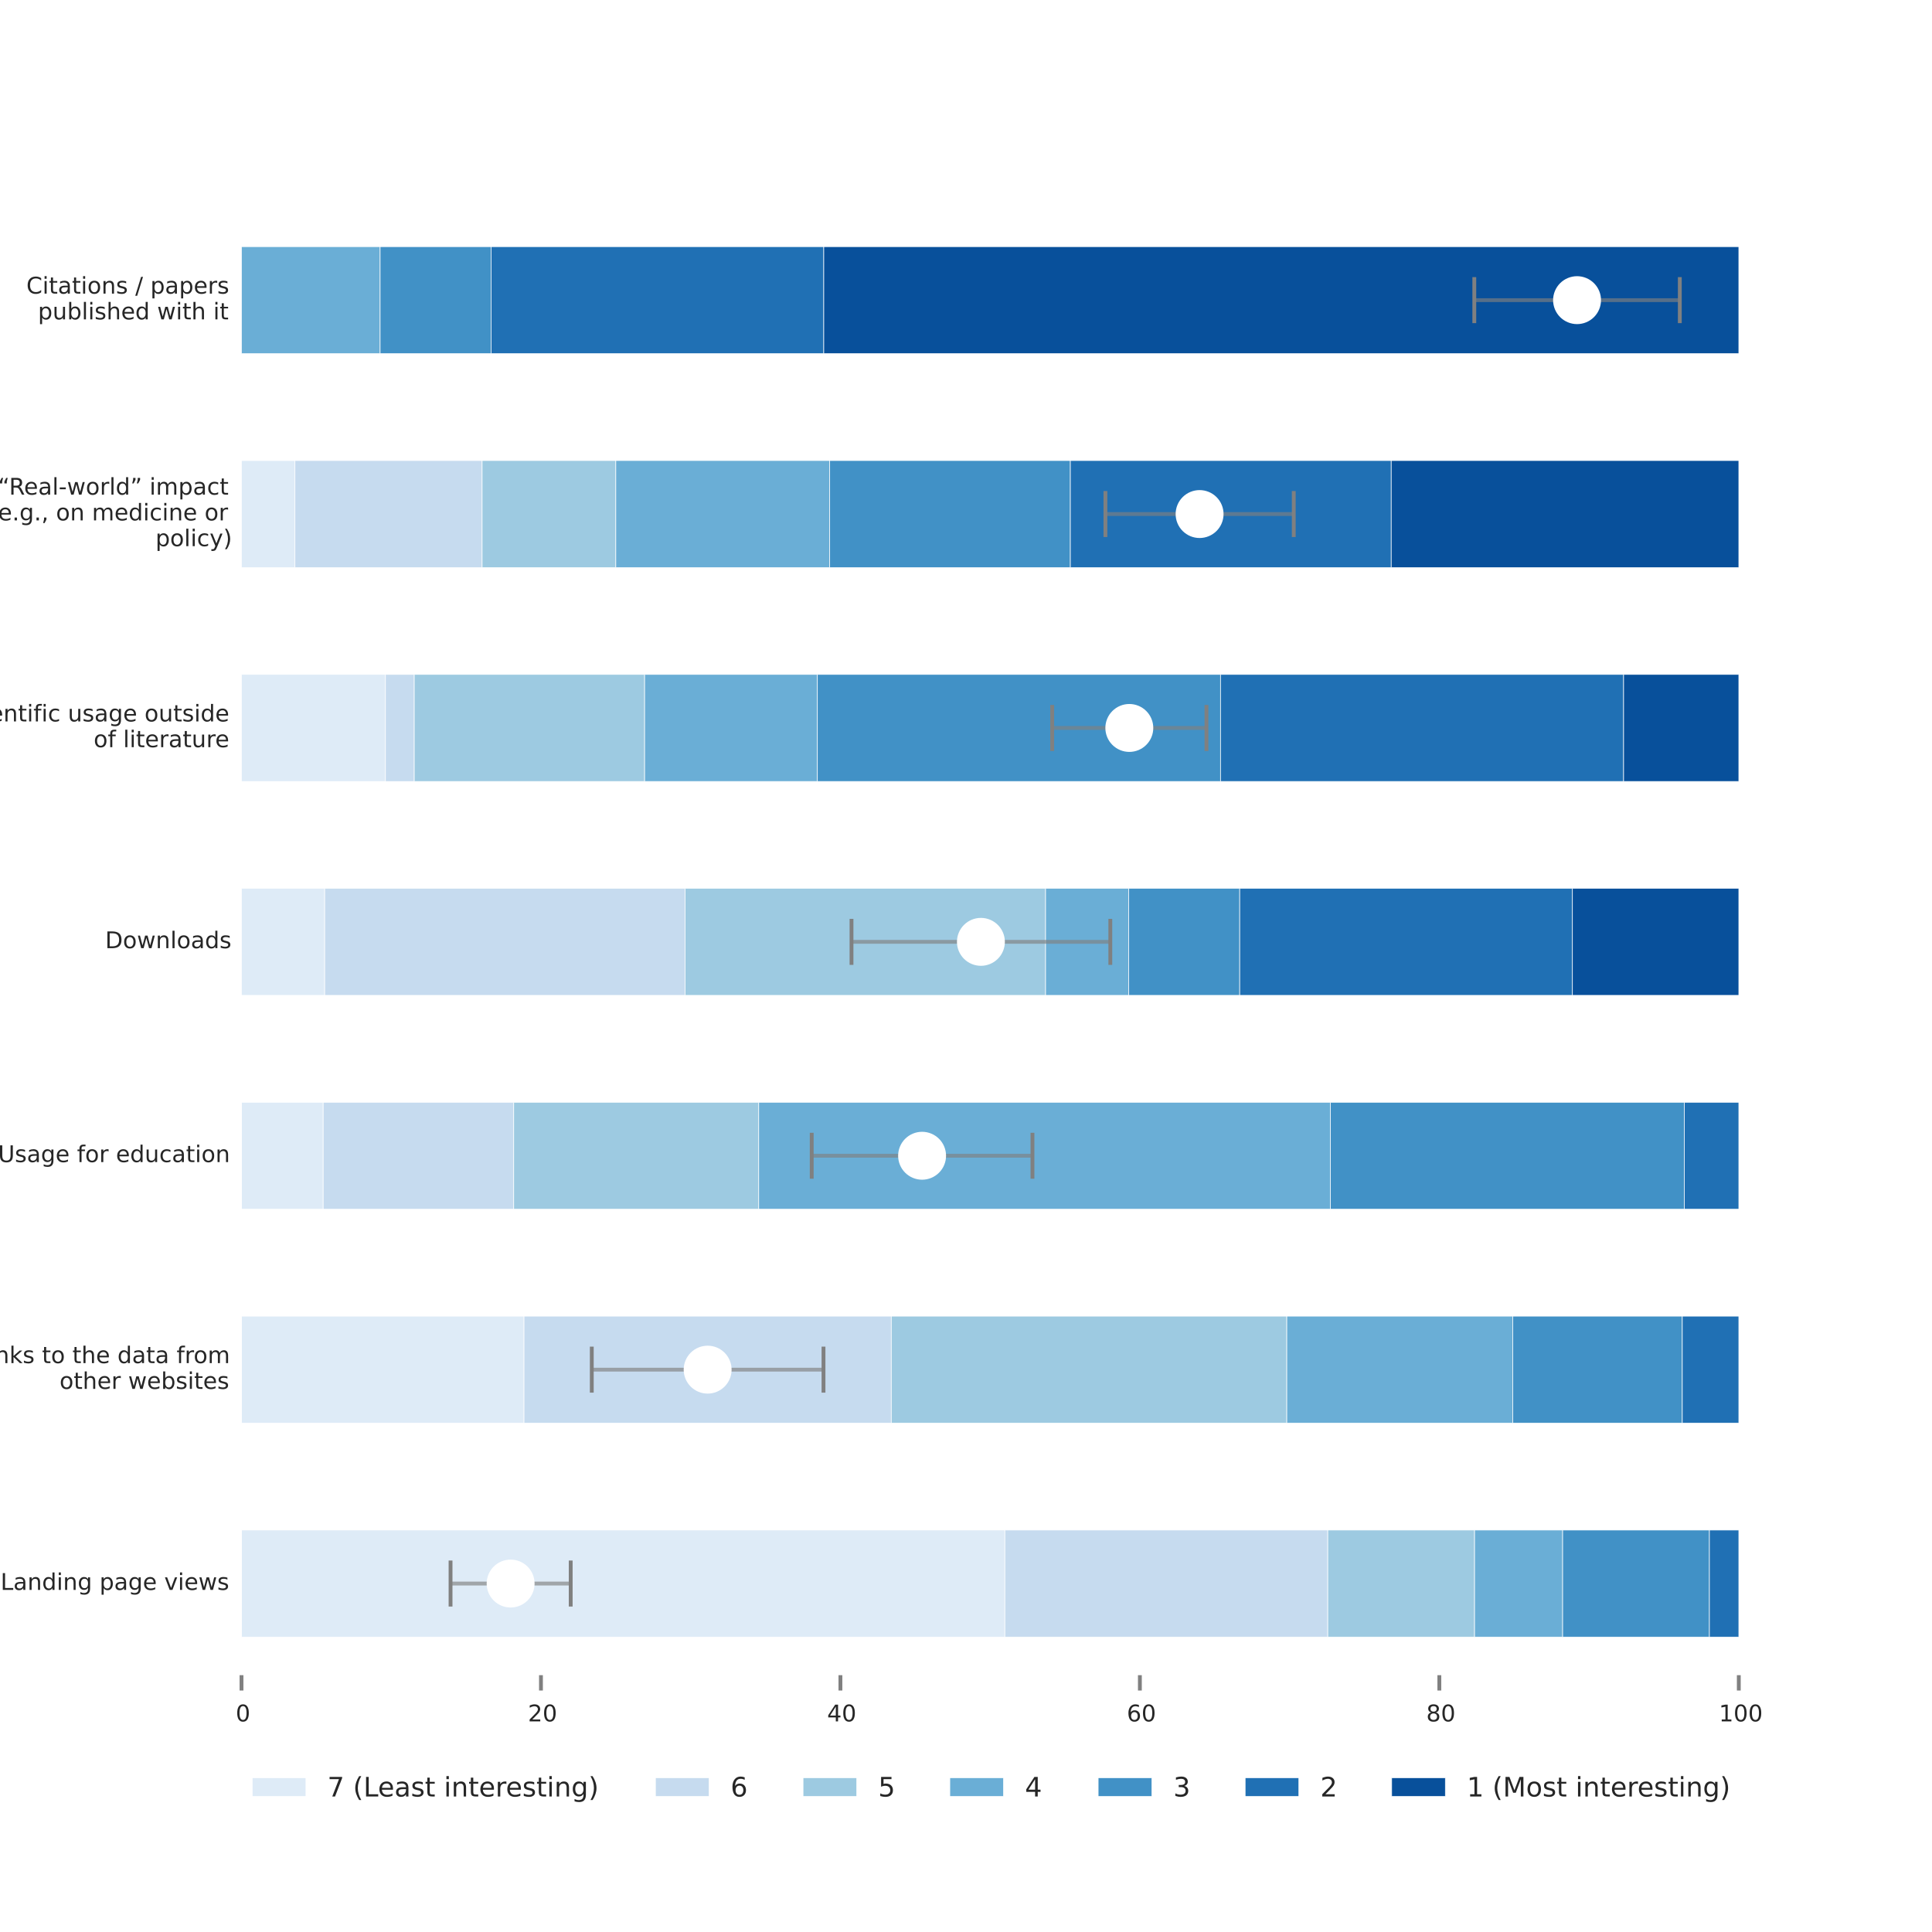 <?xml version="1.0" encoding="utf-8" standalone="no"?>
<!DOCTYPE svg PUBLIC "-//W3C//DTD SVG 1.1//EN"
  "http://www.w3.org/Graphics/SVG/1.1/DTD/svg11.dtd">
<!-- Created with matplotlib (http://matplotlib.org/) -->
<svg height="1008pt" version="1.1" viewBox="0 0 1008 1008" width="1008pt" xmlns="http://www.w3.org/2000/svg" xmlns:xlink="http://www.w3.org/1999/xlink">
 <defs>
  <style type="text/css">
*{stroke-linecap:butt;stroke-linejoin:round;}
  </style>
 </defs>
 <g id="figure_1">
  <g id="patch_1">
   <path d="
M0 1008
L1008 1008
L1008 0
L0 0
z
" style="fill:#ffffff;"/>
  </g>
  <g id="axes_1">
   <g id="patch_2">
    <path d="
M126 882
L907.2 882
L907.2 100.8
L126 100.8
z
" style="fill:#ffffff;"/>
   </g>
   <g id="matplotlib.axis_1">
    <g id="xtick_1">
     <g id="line2d_1">
      <defs>
       <path d="
M0 0
L0 -8" id="mc4a20c3d8d" style="stroke:#808080;stroke-width:2;"/>
      </defs>
      <g>
       <use style="fill:#808080;stroke:#808080;stroke-width:2;" x="126.0" xlink:href="#mc4a20c3d8d" y="882.0"/>
      </g>
     </g>
     <g id="text_1">
      <!-- 0 -->
      <defs>
       <path d="
M31.781 66.406
Q24.172 66.406 20.328 58.906
Q16.5 51.422 16.5 36.375
Q16.5 21.391 20.328 13.891
Q24.172 6.391 31.781 6.391
Q39.453 6.391 43.281 13.891
Q47.125 21.391 47.125 36.375
Q47.125 51.422 43.281 58.906
Q39.453 66.406 31.781 66.406
M31.781 74.219
Q44.047 74.219 50.516 64.516
Q56.984 54.828 56.984 36.375
Q56.984 17.969 50.516 8.266
Q44.047 -1.422 31.781 -1.422
Q19.531 -1.422 13.062 8.266
Q6.594 17.969 6.594 36.375
Q6.594 54.828 13.062 64.516
Q19.531 74.219 31.781 74.219" id="BitstreamVeraSans-Roman-30"/>
      </defs>
      <g style="fill:#262626;" transform="translate(122.977 898.118)scale(0.12 -0.12)">
       <use xlink:href="#BitstreamVeraSans-Roman-30"/>
      </g>
     </g>
    </g>
    <g id="xtick_2">
     <g id="line2d_2">
      <g>
       <use style="fill:#808080;stroke:#808080;stroke-width:2;" x="282.24" xlink:href="#mc4a20c3d8d" y="882.0"/>
      </g>
     </g>
     <g id="text_2">
      <!-- 20 -->
      <defs>
       <path d="
M19.188 8.297
L53.609 8.297
L53.609 0
L7.328 0
L7.328 8.297
Q12.938 14.109 22.625 23.891
Q32.328 33.688 34.812 36.531
Q39.547 41.844 41.422 45.531
Q43.312 49.219 43.312 52.781
Q43.312 58.594 39.234 62.25
Q35.156 65.922 28.609 65.922
Q23.969 65.922 18.812 64.312
Q13.672 62.703 7.812 59.422
L7.812 69.391
Q13.766 71.781 18.938 73
Q24.125 74.219 28.422 74.219
Q39.75 74.219 46.484 68.547
Q53.219 62.891 53.219 53.422
Q53.219 48.922 51.531 44.891
Q49.859 40.875 45.406 35.406
Q44.188 33.984 37.641 27.219
Q31.109 20.453 19.188 8.297" id="BitstreamVeraSans-Roman-32"/>
      </defs>
      <g style="fill:#262626;" transform="translate(275.443 898.118)scale(0.12 -0.12)">
       <use xlink:href="#BitstreamVeraSans-Roman-32"/>
       <use x="63.623" xlink:href="#BitstreamVeraSans-Roman-30"/>
      </g>
     </g>
    </g>
    <g id="xtick_3">
     <g id="line2d_3">
      <g>
       <use style="fill:#808080;stroke:#808080;stroke-width:2;" x="438.48" xlink:href="#mc4a20c3d8d" y="882.0"/>
      </g>
     </g>
     <g id="text_3">
      <!-- 40 -->
      <defs>
       <path d="
M37.797 64.312
L12.891 25.391
L37.797 25.391
z

M35.203 72.906
L47.609 72.906
L47.609 25.391
L58.016 25.391
L58.016 17.188
L47.609 17.188
L47.609 0
L37.797 0
L37.797 17.188
L4.891 17.188
L4.891 26.703
z
" id="BitstreamVeraSans-Roman-34"/>
      </defs>
      <g style="fill:#262626;" transform="translate(431.537 898.118)scale(0.12 -0.12)">
       <use xlink:href="#BitstreamVeraSans-Roman-34"/>
       <use x="63.623" xlink:href="#BitstreamVeraSans-Roman-30"/>
      </g>
     </g>
    </g>
    <g id="xtick_4">
     <g id="line2d_4">
      <g>
       <use style="fill:#808080;stroke:#808080;stroke-width:2;" x="594.72" xlink:href="#mc4a20c3d8d" y="882.0"/>
      </g>
     </g>
     <g id="text_4">
      <!-- 60 -->
      <defs>
       <path d="
M33.016 40.375
Q26.375 40.375 22.484 35.828
Q18.609 31.297 18.609 23.391
Q18.609 15.531 22.484 10.953
Q26.375 6.391 33.016 6.391
Q39.656 6.391 43.531 10.953
Q47.406 15.531 47.406 23.391
Q47.406 31.297 43.531 35.828
Q39.656 40.375 33.016 40.375
M52.594 71.297
L52.594 62.312
Q48.875 64.062 45.094 64.984
Q41.312 65.922 37.594 65.922
Q27.828 65.922 22.672 59.328
Q17.531 52.734 16.797 39.406
Q19.672 43.656 24.016 45.922
Q28.375 48.188 33.594 48.188
Q44.578 48.188 50.953 41.516
Q57.328 34.859 57.328 23.391
Q57.328 12.156 50.688 5.359
Q44.047 -1.422 33.016 -1.422
Q20.359 -1.422 13.672 8.266
Q6.984 17.969 6.984 36.375
Q6.984 53.656 15.188 63.938
Q23.391 74.219 37.203 74.219
Q40.922 74.219 44.703 73.484
Q48.484 72.75 52.594 71.297" id="BitstreamVeraSans-Roman-36"/>
      </defs>
      <g style="fill:#262626;" transform="translate(587.903 898.118)scale(0.12 -0.12)">
       <use xlink:href="#BitstreamVeraSans-Roman-36"/>
       <use x="63.623" xlink:href="#BitstreamVeraSans-Roman-30"/>
      </g>
     </g>
    </g>
    <g id="xtick_5">
     <g id="line2d_5">
      <g>
       <use style="fill:#808080;stroke:#808080;stroke-width:2;" x="750.96" xlink:href="#mc4a20c3d8d" y="882.0"/>
      </g>
     </g>
     <g id="text_5">
      <!-- 80 -->
      <defs>
       <path d="
M31.781 34.625
Q24.75 34.625 20.719 30.859
Q16.703 27.094 16.703 20.516
Q16.703 13.922 20.719 10.156
Q24.75 6.391 31.781 6.391
Q38.812 6.391 42.859 10.172
Q46.922 13.969 46.922 20.516
Q46.922 27.094 42.891 30.859
Q38.875 34.625 31.781 34.625
M21.922 38.812
Q15.578 40.375 12.031 44.719
Q8.5 49.078 8.5 55.328
Q8.5 64.062 14.719 69.141
Q20.953 74.219 31.781 74.219
Q42.672 74.219 48.875 69.141
Q55.078 64.062 55.078 55.328
Q55.078 49.078 51.531 44.719
Q48 40.375 41.703 38.812
Q48.828 37.156 52.797 32.312
Q56.781 27.484 56.781 20.516
Q56.781 9.906 50.312 4.234
Q43.844 -1.422 31.781 -1.422
Q19.734 -1.422 13.25 4.234
Q6.781 9.906 6.781 20.516
Q6.781 27.484 10.781 32.312
Q14.797 37.156 21.922 38.812
M18.312 54.391
Q18.312 48.734 21.844 45.562
Q25.391 42.391 31.781 42.391
Q38.141 42.391 41.719 45.562
Q45.312 48.734 45.312 54.391
Q45.312 60.062 41.719 63.234
Q38.141 66.406 31.781 66.406
Q25.391 66.406 21.844 63.234
Q18.312 60.062 18.312 54.391" id="BitstreamVeraSans-Roman-38"/>
      </defs>
      <g style="fill:#262626;" transform="translate(744.13 898.118)scale(0.12 -0.12)">
       <use xlink:href="#BitstreamVeraSans-Roman-38"/>
       <use x="63.623" xlink:href="#BitstreamVeraSans-Roman-30"/>
      </g>
     </g>
    </g>
    <g id="xtick_6">
     <g id="line2d_6">
      <g>
       <use style="fill:#808080;stroke:#808080;stroke-width:2;" x="907.2" xlink:href="#mc4a20c3d8d" y="882.0"/>
      </g>
     </g>
     <g id="text_6">
      <!-- 100 -->
      <defs>
       <path d="
M12.406 8.297
L28.516 8.297
L28.516 63.922
L10.984 60.406
L10.984 69.391
L28.422 72.906
L38.281 72.906
L38.281 8.297
L54.391 8.297
L54.391 0
L12.406 0
z
" id="BitstreamVeraSans-Roman-31"/>
      </defs>
      <g style="fill:#262626;" transform="translate(896.805 898.118)scale(0.12 -0.12)">
       <use xlink:href="#BitstreamVeraSans-Roman-31"/>
       <use x="63.623" xlink:href="#BitstreamVeraSans-Roman-30"/>
       <use x="127.246" xlink:href="#BitstreamVeraSans-Roman-30"/>
      </g>
     </g>
    </g>
   </g>
   <g id="matplotlib.axis_2">
    <g id="ytick_1">
     <g id="line2d_7">
      <defs>
       <path d="
M0 0
L0 0" id="m074c14a14b" style="stroke:#808080;stroke-width:2;"/>
      </defs>
      <g>
       <use style="fill:#808080;stroke:#808080;stroke-width:2;" x="126.0" xlink:href="#m074c14a14b" y="826.2"/>
      </g>
     </g>
     <g id="text_7">
      <!-- Landing page views -->
      <defs>
       <path id="BitstreamVeraSans-Roman-20"/>
       <path d="
M9.812 72.906
L19.672 72.906
L19.672 8.297
L55.172 8.297
L55.172 0
L9.812 0
z
" id="BitstreamVeraSans-Roman-4c"/>
       <path d="
M54.891 33.016
L54.891 0
L45.906 0
L45.906 32.719
Q45.906 40.484 42.875 44.328
Q39.844 48.188 33.797 48.188
Q26.516 48.188 22.312 43.547
Q18.109 38.922 18.109 30.906
L18.109 0
L9.078 0
L9.078 54.688
L18.109 54.688
L18.109 46.188
Q21.344 51.125 25.703 53.562
Q30.078 56 35.797 56
Q45.219 56 50.047 50.172
Q54.891 44.344 54.891 33.016" id="BitstreamVeraSans-Roman-6e"/>
       <path d="
M2.984 54.688
L12.5 54.688
L29.594 8.797
L46.688 54.688
L56.203 54.688
L35.688 0
L23.484 0
z
" id="BitstreamVeraSans-Roman-76"/>
       <path d="
M9.422 54.688
L18.406 54.688
L18.406 0
L9.422 0
z

M9.422 75.984
L18.406 75.984
L18.406 64.594
L9.422 64.594
z
" id="BitstreamVeraSans-Roman-69"/>
       <path d="
M4.203 54.688
L13.188 54.688
L24.422 12.016
L35.594 54.688
L46.188 54.688
L57.422 12.016
L68.609 54.688
L77.594 54.688
L63.281 0
L52.688 0
L40.922 44.828
L29.109 0
L18.5 0
z
" id="BitstreamVeraSans-Roman-77"/>
       <path d="
M56.203 29.594
L56.203 25.203
L14.891 25.203
Q15.484 15.922 20.484 11.062
Q25.484 6.203 34.422 6.203
Q39.594 6.203 44.453 7.469
Q49.312 8.734 54.109 11.281
L54.109 2.781
Q49.266 0.734 44.188 -0.344
Q39.109 -1.422 33.891 -1.422
Q20.797 -1.422 13.156 6.188
Q5.516 13.812 5.516 26.812
Q5.516 40.234 12.766 48.109
Q20.016 56 32.328 56
Q43.359 56 49.781 48.891
Q56.203 41.797 56.203 29.594
M47.219 32.234
Q47.125 39.594 43.094 43.984
Q39.062 48.391 32.422 48.391
Q24.906 48.391 20.391 44.141
Q15.875 39.891 15.188 32.172
z
" id="BitstreamVeraSans-Roman-65"/>
       <path d="
M45.406 46.391
L45.406 75.984
L54.391 75.984
L54.391 0
L45.406 0
L45.406 8.203
Q42.578 3.328 38.25 0.953
Q33.938 -1.422 27.875 -1.422
Q17.969 -1.422 11.734 6.484
Q5.516 14.406 5.516 27.297
Q5.516 40.188 11.734 48.094
Q17.969 56 27.875 56
Q33.938 56 38.25 53.625
Q42.578 51.266 45.406 46.391
M14.797 27.297
Q14.797 17.391 18.875 11.75
Q22.953 6.109 30.078 6.109
Q37.203 6.109 41.297 11.75
Q45.406 17.391 45.406 27.297
Q45.406 37.203 41.297 42.844
Q37.203 48.484 30.078 48.484
Q22.953 48.484 18.875 42.844
Q14.797 37.203 14.797 27.297" id="BitstreamVeraSans-Roman-64"/>
       <path d="
M45.406 27.984
Q45.406 37.75 41.375 43.109
Q37.359 48.484 30.078 48.484
Q22.859 48.484 18.828 43.109
Q14.797 37.75 14.797 27.984
Q14.797 18.266 18.828 12.891
Q22.859 7.516 30.078 7.516
Q37.359 7.516 41.375 12.891
Q45.406 18.266 45.406 27.984
M54.391 6.781
Q54.391 -7.172 48.188 -13.984
Q42 -20.797 29.203 -20.797
Q24.469 -20.797 20.266 -20.094
Q16.062 -19.391 12.109 -17.922
L12.109 -9.188
Q16.062 -11.328 19.922 -12.344
Q23.781 -13.375 27.781 -13.375
Q36.625 -13.375 41.016 -8.766
Q45.406 -4.156 45.406 5.172
L45.406 9.625
Q42.625 4.781 38.281 2.391
Q33.938 0 27.875 0
Q17.828 0 11.672 7.656
Q5.516 15.328 5.516 27.984
Q5.516 40.672 11.672 48.328
Q17.828 56 27.875 56
Q33.938 56 38.281 53.609
Q42.625 51.219 45.406 46.391
L45.406 54.688
L54.391 54.688
z
" id="BitstreamVeraSans-Roman-67"/>
       <path d="
M34.281 27.484
Q23.391 27.484 19.188 25
Q14.984 22.516 14.984 16.5
Q14.984 11.719 18.141 8.906
Q21.297 6.109 26.703 6.109
Q34.188 6.109 38.703 11.406
Q43.219 16.703 43.219 25.484
L43.219 27.484
z

M52.203 31.203
L52.203 0
L43.219 0
L43.219 8.297
Q40.141 3.328 35.547 0.953
Q30.953 -1.422 24.312 -1.422
Q15.922 -1.422 10.953 3.297
Q6 8.016 6 15.922
Q6 25.141 12.172 29.828
Q18.359 34.516 30.609 34.516
L43.219 34.516
L43.219 35.406
Q43.219 41.609 39.141 45
Q35.062 48.391 27.688 48.391
Q23 48.391 18.547 47.266
Q14.109 46.141 10.016 43.891
L10.016 52.203
Q14.938 54.109 19.578 55.047
Q24.219 56 28.609 56
Q40.484 56 46.344 49.844
Q52.203 43.703 52.203 31.203" id="BitstreamVeraSans-Roman-61"/>
       <path d="
M44.281 53.078
L44.281 44.578
Q40.484 46.531 36.375 47.5
Q32.281 48.484 27.875 48.484
Q21.188 48.484 17.844 46.438
Q14.5 44.391 14.5 40.281
Q14.5 37.156 16.891 35.375
Q19.281 33.594 26.516 31.984
L29.594 31.297
Q39.156 29.25 43.188 25.516
Q47.219 21.781 47.219 15.094
Q47.219 7.469 41.188 3.016
Q35.156 -1.422 24.609 -1.422
Q20.219 -1.422 15.453 -0.562
Q10.688 0.297 5.422 2
L5.422 11.281
Q10.406 8.688 15.234 7.391
Q20.062 6.109 24.812 6.109
Q31.156 6.109 34.562 8.281
Q37.984 10.453 37.984 14.406
Q37.984 18.062 35.516 20.016
Q33.062 21.969 24.703 23.781
L21.578 24.516
Q13.234 26.266 9.516 29.906
Q5.812 33.547 5.812 39.891
Q5.812 47.609 11.281 51.797
Q16.75 56 26.812 56
Q31.781 56 36.172 55.266
Q40.578 54.547 44.281 53.078" id="BitstreamVeraSans-Roman-73"/>
       <path d="
M18.109 8.203
L18.109 -20.797
L9.078 -20.797
L9.078 54.688
L18.109 54.688
L18.109 46.391
Q20.953 51.266 25.266 53.625
Q29.594 56 35.594 56
Q45.562 56 51.781 48.094
Q58.016 40.188 58.016 27.297
Q58.016 14.406 51.781 6.484
Q45.562 -1.422 35.594 -1.422
Q29.594 -1.422 25.266 0.953
Q20.953 3.328 18.109 8.203
M48.688 27.297
Q48.688 37.203 44.609 42.844
Q40.531 48.484 33.406 48.484
Q26.266 48.484 22.188 42.844
Q18.109 37.203 18.109 27.297
Q18.109 17.391 22.188 11.75
Q26.266 6.109 33.406 6.109
Q40.531 6.109 44.609 11.75
Q48.688 17.391 48.688 27.297" id="BitstreamVeraSans-Roman-70"/>
      </defs>
      <g style="fill:#262626;" transform="translate(0.279 829.511)scale(0.12 -0.12)">
       <use xlink:href="#BitstreamVeraSans-Roman-4c"/>
       <use x="55.713" xlink:href="#BitstreamVeraSans-Roman-61"/>
       <use x="116.992" xlink:href="#BitstreamVeraSans-Roman-6e"/>
       <use x="180.371" xlink:href="#BitstreamVeraSans-Roman-64"/>
       <use x="243.848" xlink:href="#BitstreamVeraSans-Roman-69"/>
       <use x="271.631" xlink:href="#BitstreamVeraSans-Roman-6e"/>
       <use x="335.01" xlink:href="#BitstreamVeraSans-Roman-67"/>
       <use x="398.486" xlink:href="#BitstreamVeraSans-Roman-20"/>
       <use x="430.273" xlink:href="#BitstreamVeraSans-Roman-70"/>
       <use x="493.75" xlink:href="#BitstreamVeraSans-Roman-61"/>
       <use x="555.029" xlink:href="#BitstreamVeraSans-Roman-67"/>
       <use x="618.506" xlink:href="#BitstreamVeraSans-Roman-65"/>
       <use x="680.029" xlink:href="#BitstreamVeraSans-Roman-20"/>
       <use x="711.816" xlink:href="#BitstreamVeraSans-Roman-76"/>
       <use x="770.996" xlink:href="#BitstreamVeraSans-Roman-69"/>
       <use x="798.779" xlink:href="#BitstreamVeraSans-Roman-65"/>
       <use x="860.303" xlink:href="#BitstreamVeraSans-Roman-77"/>
       <use x="942.09" xlink:href="#BitstreamVeraSans-Roman-73"/>
      </g>
     </g>
    </g>
    <g id="ytick_2">
     <g id="line2d_8">
      <g>
       <use style="fill:#808080;stroke:#808080;stroke-width:2;" x="126.0" xlink:href="#m074c14a14b" y="714.6"/>
      </g>
     </g>
     <g id="text_8">
      <!-- Links to the data from -->
      <defs>
       <path d="
M52 44.188
Q55.375 50.25 60.062 53.125
Q64.75 56 71.094 56
Q79.641 56 84.281 50.016
Q88.922 44.047 88.922 33.016
L88.922 0
L79.891 0
L79.891 32.719
Q79.891 40.578 77.094 44.375
Q74.312 48.188 68.609 48.188
Q61.625 48.188 57.562 43.547
Q53.516 38.922 53.516 30.906
L53.516 0
L44.484 0
L44.484 32.719
Q44.484 40.625 41.703 44.406
Q38.922 48.188 33.109 48.188
Q26.219 48.188 22.156 43.531
Q18.109 38.875 18.109 30.906
L18.109 0
L9.078 0
L9.078 54.688
L18.109 54.688
L18.109 46.188
Q21.188 51.219 25.484 53.609
Q29.781 56 35.688 56
Q41.656 56 45.828 52.969
Q50 49.953 52 44.188" id="BitstreamVeraSans-Roman-6d"/>
       <path d="
M30.609 48.391
Q23.391 48.391 19.188 42.75
Q14.984 37.109 14.984 27.297
Q14.984 17.484 19.156 11.844
Q23.344 6.203 30.609 6.203
Q37.797 6.203 41.984 11.859
Q46.188 17.531 46.188 27.297
Q46.188 37.016 41.984 42.703
Q37.797 48.391 30.609 48.391
M30.609 56
Q42.328 56 49.016 48.375
Q55.719 40.766 55.719 27.297
Q55.719 13.875 49.016 6.219
Q42.328 -1.422 30.609 -1.422
Q18.844 -1.422 12.172 6.219
Q5.516 13.875 5.516 27.297
Q5.516 40.766 12.172 48.375
Q18.844 56 30.609 56" id="BitstreamVeraSans-Roman-6f"/>
       <path d="
M9.078 75.984
L18.109 75.984
L18.109 31.109
L44.922 54.688
L56.391 54.688
L27.391 29.109
L57.625 0
L45.906 0
L18.109 26.703
L18.109 0
L9.078 0
z
" id="BitstreamVeraSans-Roman-6b"/>
       <path d="
M54.891 33.016
L54.891 0
L45.906 0
L45.906 32.719
Q45.906 40.484 42.875 44.328
Q39.844 48.188 33.797 48.188
Q26.516 48.188 22.312 43.547
Q18.109 38.922 18.109 30.906
L18.109 0
L9.078 0
L9.078 75.984
L18.109 75.984
L18.109 46.188
Q21.344 51.125 25.703 53.562
Q30.078 56 35.797 56
Q45.219 56 50.047 50.172
Q54.891 44.344 54.891 33.016" id="BitstreamVeraSans-Roman-68"/>
       <path d="
M18.312 70.219
L18.312 54.688
L36.812 54.688
L36.812 47.703
L18.312 47.703
L18.312 18.016
Q18.312 11.328 20.141 9.422
Q21.969 7.516 27.594 7.516
L36.812 7.516
L36.812 0
L27.594 0
Q17.188 0 13.234 3.875
Q9.281 7.766 9.281 18.016
L9.281 47.703
L2.688 47.703
L2.688 54.688
L9.281 54.688
L9.281 70.219
z
" id="BitstreamVeraSans-Roman-74"/>
       <path d="
M37.109 75.984
L37.109 68.5
L28.516 68.5
Q23.688 68.5 21.797 66.547
Q19.922 64.594 19.922 59.516
L19.922 54.688
L34.719 54.688
L34.719 47.703
L19.922 47.703
L19.922 0
L10.891 0
L10.891 47.703
L2.297 47.703
L2.297 54.688
L10.891 54.688
L10.891 58.5
Q10.891 67.625 15.141 71.797
Q19.391 75.984 28.609 75.984
z
" id="BitstreamVeraSans-Roman-66"/>
       <path d="
M41.109 46.297
Q39.594 47.172 37.812 47.578
Q36.031 48 33.891 48
Q26.266 48 22.188 43.047
Q18.109 38.094 18.109 28.812
L18.109 0
L9.078 0
L9.078 54.688
L18.109 54.688
L18.109 46.188
Q20.953 51.172 25.484 53.578
Q30.031 56 36.531 56
Q37.453 56 38.578 55.875
Q39.703 55.766 41.062 55.516
z
" id="BitstreamVeraSans-Roman-72"/>
      </defs>
      <g style="fill:#262626;" transform="translate(-12.751 711.193)scale(0.12 -0.12)">
       <use xlink:href="#BitstreamVeraSans-Roman-4c"/>
       <use x="55.713" xlink:href="#BitstreamVeraSans-Roman-69"/>
       <use x="83.496" xlink:href="#BitstreamVeraSans-Roman-6e"/>
       <use x="146.875" xlink:href="#BitstreamVeraSans-Roman-6b"/>
       <use x="204.785" xlink:href="#BitstreamVeraSans-Roman-73"/>
       <use x="256.885" xlink:href="#BitstreamVeraSans-Roman-20"/>
       <use x="288.672" xlink:href="#BitstreamVeraSans-Roman-74"/>
       <use x="327.881" xlink:href="#BitstreamVeraSans-Roman-6f"/>
       <use x="389.062" xlink:href="#BitstreamVeraSans-Roman-20"/>
       <use x="420.85" xlink:href="#BitstreamVeraSans-Roman-74"/>
       <use x="460.059" xlink:href="#BitstreamVeraSans-Roman-68"/>
       <use x="523.438" xlink:href="#BitstreamVeraSans-Roman-65"/>
       <use x="584.961" xlink:href="#BitstreamVeraSans-Roman-20"/>
       <use x="616.748" xlink:href="#BitstreamVeraSans-Roman-64"/>
       <use x="680.225" xlink:href="#BitstreamVeraSans-Roman-61"/>
       <use x="741.504" xlink:href="#BitstreamVeraSans-Roman-74"/>
       <use x="780.713" xlink:href="#BitstreamVeraSans-Roman-61"/>
       <use x="841.992" xlink:href="#BitstreamVeraSans-Roman-20"/>
       <use x="873.779" xlink:href="#BitstreamVeraSans-Roman-66"/>
       <use x="908.984" xlink:href="#BitstreamVeraSans-Roman-72"/>
       <use x="947.848" xlink:href="#BitstreamVeraSans-Roman-6f"/>
       <use x="1009.029" xlink:href="#BitstreamVeraSans-Roman-6d"/>
      </g>
      <!-- other websites -->
      <defs>
       <path d="
M48.688 27.297
Q48.688 37.203 44.609 42.844
Q40.531 48.484 33.406 48.484
Q26.266 48.484 22.188 42.844
Q18.109 37.203 18.109 27.297
Q18.109 17.391 22.188 11.75
Q26.266 6.109 33.406 6.109
Q40.531 6.109 44.609 11.75
Q48.688 17.391 48.688 27.297
M18.109 46.391
Q20.953 51.266 25.266 53.625
Q29.594 56 35.594 56
Q45.562 56 51.781 48.094
Q58.016 40.188 58.016 27.297
Q58.016 14.406 51.781 6.484
Q45.562 -1.422 35.594 -1.422
Q29.594 -1.422 25.266 0.953
Q20.953 3.328 18.109 8.203
L18.109 0
L9.078 0
L9.078 75.984
L18.109 75.984
z
" id="BitstreamVeraSans-Roman-62"/>
      </defs>
      <g style="fill:#262626;" transform="translate(31.062 724.63)scale(0.12 -0.12)">
       <use xlink:href="#BitstreamVeraSans-Roman-6f"/>
       <use x="61.182" xlink:href="#BitstreamVeraSans-Roman-74"/>
       <use x="100.391" xlink:href="#BitstreamVeraSans-Roman-68"/>
       <use x="163.77" xlink:href="#BitstreamVeraSans-Roman-65"/>
       <use x="225.293" xlink:href="#BitstreamVeraSans-Roman-72"/>
       <use x="266.406" xlink:href="#BitstreamVeraSans-Roman-20"/>
       <use x="298.193" xlink:href="#BitstreamVeraSans-Roman-77"/>
       <use x="379.98" xlink:href="#BitstreamVeraSans-Roman-65"/>
       <use x="441.504" xlink:href="#BitstreamVeraSans-Roman-62"/>
       <use x="504.98" xlink:href="#BitstreamVeraSans-Roman-73"/>
       <use x="557.08" xlink:href="#BitstreamVeraSans-Roman-69"/>
       <use x="584.863" xlink:href="#BitstreamVeraSans-Roman-74"/>
       <use x="624.072" xlink:href="#BitstreamVeraSans-Roman-65"/>
       <use x="685.596" xlink:href="#BitstreamVeraSans-Roman-73"/>
      </g>
     </g>
    </g>
    <g id="ytick_3">
     <g id="line2d_9">
      <g>
       <use style="fill:#808080;stroke:#808080;stroke-width:2;" x="126.0" xlink:href="#m074c14a14b" y="603.0"/>
      </g>
     </g>
     <g id="text_9">
      <!-- Usage for education -->
      <defs>
       <path d="
M8.5 21.578
L8.5 54.688
L17.484 54.688
L17.484 21.922
Q17.484 14.156 20.5 10.266
Q23.531 6.391 29.594 6.391
Q36.859 6.391 41.078 11.031
Q45.312 15.672 45.312 23.688
L45.312 54.688
L54.297 54.688
L54.297 0
L45.312 0
L45.312 8.406
Q42.047 3.422 37.719 1
Q33.406 -1.422 27.688 -1.422
Q18.266 -1.422 13.375 4.438
Q8.5 10.297 8.5 21.578" id="BitstreamVeraSans-Roman-75"/>
       <path d="
M8.688 72.906
L18.609 72.906
L18.609 28.609
Q18.609 16.891 22.844 11.734
Q27.094 6.594 36.625 6.594
Q46.094 6.594 50.344 11.734
Q54.594 16.891 54.594 28.609
L54.594 72.906
L64.5 72.906
L64.5 27.391
Q64.5 13.141 57.438 5.859
Q50.391 -1.422 36.625 -1.422
Q22.797 -1.422 15.734 5.859
Q8.688 13.141 8.688 27.391
z
" id="BitstreamVeraSans-Roman-55"/>
       <path d="
M48.781 52.594
L48.781 44.188
Q44.969 46.297 41.141 47.344
Q37.312 48.391 33.406 48.391
Q24.656 48.391 19.812 42.844
Q14.984 37.312 14.984 27.297
Q14.984 17.281 19.812 11.734
Q24.656 6.203 33.406 6.203
Q37.312 6.203 41.141 7.25
Q44.969 8.297 48.781 10.406
L48.781 2.094
Q45.016 0.344 40.984 -0.531
Q36.969 -1.422 32.422 -1.422
Q20.062 -1.422 12.781 6.344
Q5.516 14.109 5.516 27.297
Q5.516 40.672 12.859 48.328
Q20.219 56 33.016 56
Q37.156 56 41.109 55.141
Q45.062 54.297 48.781 52.594" id="BitstreamVeraSans-Roman-63"/>
      </defs>
      <g style="fill:#262626;" transform="translate(-1.043 606.311)scale(0.12 -0.12)">
       <use xlink:href="#BitstreamVeraSans-Roman-55"/>
       <use x="73.193" xlink:href="#BitstreamVeraSans-Roman-73"/>
       <use x="125.293" xlink:href="#BitstreamVeraSans-Roman-61"/>
       <use x="186.572" xlink:href="#BitstreamVeraSans-Roman-67"/>
       <use x="250.049" xlink:href="#BitstreamVeraSans-Roman-65"/>
       <use x="311.572" xlink:href="#BitstreamVeraSans-Roman-20"/>
       <use x="343.359" xlink:href="#BitstreamVeraSans-Roman-66"/>
       <use x="378.564" xlink:href="#BitstreamVeraSans-Roman-6f"/>
       <use x="439.746" xlink:href="#BitstreamVeraSans-Roman-72"/>
       <use x="480.859" xlink:href="#BitstreamVeraSans-Roman-20"/>
       <use x="512.646" xlink:href="#BitstreamVeraSans-Roman-65"/>
       <use x="574.17" xlink:href="#BitstreamVeraSans-Roman-64"/>
       <use x="637.646" xlink:href="#BitstreamVeraSans-Roman-75"/>
       <use x="701.025" xlink:href="#BitstreamVeraSans-Roman-63"/>
       <use x="756.006" xlink:href="#BitstreamVeraSans-Roman-61"/>
       <use x="817.285" xlink:href="#BitstreamVeraSans-Roman-74"/>
       <use x="856.494" xlink:href="#BitstreamVeraSans-Roman-69"/>
       <use x="884.277" xlink:href="#BitstreamVeraSans-Roman-6f"/>
       <use x="945.459" xlink:href="#BitstreamVeraSans-Roman-6e"/>
      </g>
     </g>
    </g>
    <g id="ytick_4">
     <g id="line2d_10">
      <g>
       <use style="fill:#808080;stroke:#808080;stroke-width:2;" x="126.0" xlink:href="#m074c14a14b" y="491.4"/>
      </g>
     </g>
     <g id="text_10">
      <!-- Downloads -->
      <defs>
       <path d="
M19.672 64.797
L19.672 8.109
L31.594 8.109
Q46.688 8.109 53.688 14.938
Q60.688 21.781 60.688 36.531
Q60.688 51.172 53.688 57.984
Q46.688 64.797 31.594 64.797
z

M9.812 72.906
L30.078 72.906
Q51.266 72.906 61.172 64.094
Q71.094 55.281 71.094 36.531
Q71.094 17.672 61.125 8.828
Q51.172 0 30.078 0
L9.812 0
z
" id="BitstreamVeraSans-Roman-44"/>
       <path d="
M9.422 75.984
L18.406 75.984
L18.406 0
L9.422 0
z
" id="BitstreamVeraSans-Roman-6c"/>
      </defs>
      <g style="fill:#262626;" transform="translate(54.862 494.711)scale(0.12 -0.12)">
       <use xlink:href="#BitstreamVeraSans-Roman-44"/>
       <use x="77.002" xlink:href="#BitstreamVeraSans-Roman-6f"/>
       <use x="138.184" xlink:href="#BitstreamVeraSans-Roman-77"/>
       <use x="219.971" xlink:href="#BitstreamVeraSans-Roman-6e"/>
       <use x="283.35" xlink:href="#BitstreamVeraSans-Roman-6c"/>
       <use x="311.133" xlink:href="#BitstreamVeraSans-Roman-6f"/>
       <use x="372.314" xlink:href="#BitstreamVeraSans-Roman-61"/>
       <use x="433.594" xlink:href="#BitstreamVeraSans-Roman-64"/>
       <use x="497.07" xlink:href="#BitstreamVeraSans-Roman-73"/>
      </g>
     </g>
    </g>
    <g id="ytick_5">
     <g id="line2d_11">
      <g>
       <use style="fill:#808080;stroke:#808080;stroke-width:2;" x="126.0" xlink:href="#m074c14a14b" y="379.8"/>
      </g>
     </g>
     <g id="text_11">
      <!-- Scientific usage outside -->
      <defs>
       <path d="
M53.516 70.516
L53.516 60.891
Q47.906 63.578 42.922 64.891
Q37.938 66.219 33.297 66.219
Q25.25 66.219 20.875 63.094
Q16.5 59.969 16.5 54.203
Q16.5 49.359 19.406 46.891
Q22.312 44.438 30.422 42.922
L36.375 41.703
Q47.406 39.594 52.656 34.297
Q57.906 29 57.906 20.125
Q57.906 9.516 50.797 4.047
Q43.703 -1.422 29.984 -1.422
Q24.812 -1.422 18.969 -0.25
Q13.141 0.922 6.891 3.219
L6.891 13.375
Q12.891 10.016 18.656 8.297
Q24.422 6.594 29.984 6.594
Q38.422 6.594 43.016 9.906
Q47.609 13.234 47.609 19.391
Q47.609 24.75 44.312 27.781
Q41.016 30.812 33.5 32.328
L27.484 33.5
Q16.453 35.688 11.516 40.375
Q6.594 45.062 6.594 53.422
Q6.594 63.094 13.406 68.656
Q20.219 74.219 32.172 74.219
Q37.312 74.219 42.625 73.281
Q47.953 72.359 53.516 70.516" id="BitstreamVeraSans-Roman-53"/>
      </defs>
      <g style="fill:#262626;" transform="translate(-23.172 376.393)scale(0.12 -0.12)">
       <use xlink:href="#BitstreamVeraSans-Roman-53"/>
       <use x="63.477" xlink:href="#BitstreamVeraSans-Roman-63"/>
       <use x="118.457" xlink:href="#BitstreamVeraSans-Roman-69"/>
       <use x="146.24" xlink:href="#BitstreamVeraSans-Roman-65"/>
       <use x="207.764" xlink:href="#BitstreamVeraSans-Roman-6e"/>
       <use x="271.143" xlink:href="#BitstreamVeraSans-Roman-74"/>
       <use x="310.352" xlink:href="#BitstreamVeraSans-Roman-69"/>
       <use x="338.135" xlink:href="#BitstreamVeraSans-Roman-66"/>
       <use x="373.34" xlink:href="#BitstreamVeraSans-Roman-69"/>
       <use x="401.123" xlink:href="#BitstreamVeraSans-Roman-63"/>
       <use x="456.104" xlink:href="#BitstreamVeraSans-Roman-20"/>
       <use x="487.891" xlink:href="#BitstreamVeraSans-Roman-75"/>
       <use x="551.27" xlink:href="#BitstreamVeraSans-Roman-73"/>
       <use x="603.369" xlink:href="#BitstreamVeraSans-Roman-61"/>
       <use x="664.648" xlink:href="#BitstreamVeraSans-Roman-67"/>
       <use x="728.125" xlink:href="#BitstreamVeraSans-Roman-65"/>
       <use x="789.648" xlink:href="#BitstreamVeraSans-Roman-20"/>
       <use x="821.436" xlink:href="#BitstreamVeraSans-Roman-6f"/>
       <use x="882.617" xlink:href="#BitstreamVeraSans-Roman-75"/>
       <use x="945.996" xlink:href="#BitstreamVeraSans-Roman-74"/>
       <use x="985.205" xlink:href="#BitstreamVeraSans-Roman-73"/>
       <use x="1037.305" xlink:href="#BitstreamVeraSans-Roman-69"/>
       <use x="1065.088" xlink:href="#BitstreamVeraSans-Roman-64"/>
       <use x="1128.564" xlink:href="#BitstreamVeraSans-Roman-65"/>
      </g>
      <!-- of literature -->
      <g style="fill:#262626;" transform="translate(48.86 389.83)scale(0.12 -0.12)">
       <use xlink:href="#BitstreamVeraSans-Roman-6f"/>
       <use x="61.182" xlink:href="#BitstreamVeraSans-Roman-66"/>
       <use x="96.387" xlink:href="#BitstreamVeraSans-Roman-20"/>
       <use x="128.174" xlink:href="#BitstreamVeraSans-Roman-6c"/>
       <use x="155.957" xlink:href="#BitstreamVeraSans-Roman-69"/>
       <use x="183.74" xlink:href="#BitstreamVeraSans-Roman-74"/>
       <use x="222.949" xlink:href="#BitstreamVeraSans-Roman-65"/>
       <use x="284.473" xlink:href="#BitstreamVeraSans-Roman-72"/>
       <use x="325.586" xlink:href="#BitstreamVeraSans-Roman-61"/>
       <use x="386.865" xlink:href="#BitstreamVeraSans-Roman-74"/>
       <use x="426.074" xlink:href="#BitstreamVeraSans-Roman-75"/>
       <use x="489.453" xlink:href="#BitstreamVeraSans-Roman-72"/>
       <use x="528.316" xlink:href="#BitstreamVeraSans-Roman-65"/>
      </g>
     </g>
    </g>
    <g id="ytick_6">
     <g id="line2d_12">
      <g>
       <use style="fill:#808080;stroke:#808080;stroke-width:2;" x="126.0" xlink:href="#m074c14a14b" y="268.2"/>
      </g>
     </g>
     <g id="text_12">
      <!-- “Real-world” impact -->
      <defs>
       <path d="
M12.5 72.906
L22.797 72.906
L22.797 64.5
L14.797 48.875
L8.5 48.875
L12.5 64.5
z

M32.516 72.906
L42.828 72.906
L42.828 64.5
L34.812 48.875
L28.516 48.875
L32.516 64.5
z
" id="BitstreamVeraSans-Roman-201d"/>
       <path d="
M44.391 34.188
Q47.562 33.109 50.562 29.594
Q53.562 26.078 56.594 19.922
L66.609 0
L56 0
L46.688 18.703
Q43.062 26.031 39.672 28.422
Q36.281 30.812 30.422 30.812
L19.672 30.812
L19.672 0
L9.812 0
L9.812 72.906
L32.078 72.906
Q44.578 72.906 50.734 67.672
Q56.891 62.453 56.891 51.906
Q56.891 45.016 53.688 40.469
Q50.484 35.938 44.391 34.188
M19.672 64.797
L19.672 38.922
L32.078 38.922
Q39.203 38.922 42.844 42.219
Q46.484 45.516 46.484 51.906
Q46.484 58.297 42.844 61.547
Q39.203 64.797 32.078 64.797
z
" id="BitstreamVeraSans-Roman-52"/>
       <path d="
M4.891 31.391
L31.203 31.391
L31.203 23.391
L4.891 23.391
z
" id="BitstreamVeraSans-Roman-2d"/>
       <path d="
M18.797 48.875
L8.5 48.875
L8.5 57.328
L16.5 72.906
L22.797 72.906
L18.797 57.328
z

M38.812 48.875
L28.516 48.875
L28.516 57.328
L36.531 72.906
L42.828 72.906
L38.812 57.328
z
" id="BitstreamVeraSans-Roman-201c"/>
      </defs>
      <g style="fill:#262626;" transform="translate(-1.124 258.074)scale(0.12 -0.12)">
       <use xlink:href="#BitstreamVeraSans-Roman-201c"/>
       <use x="48.682" xlink:href="#BitstreamVeraSans-Roman-52"/>
       <use x="113.664" xlink:href="#BitstreamVeraSans-Roman-65"/>
       <use x="175.188" xlink:href="#BitstreamVeraSans-Roman-61"/>
       <use x="236.467" xlink:href="#BitstreamVeraSans-Roman-6c"/>
       <use x="264.25" xlink:href="#BitstreamVeraSans-Roman-2d"/>
       <use x="300.334" xlink:href="#BitstreamVeraSans-Roman-77"/>
       <use x="382.121" xlink:href="#BitstreamVeraSans-Roman-6f"/>
       <use x="443.303" xlink:href="#BitstreamVeraSans-Roman-72"/>
       <use x="484.416" xlink:href="#BitstreamVeraSans-Roman-6c"/>
       <use x="512.199" xlink:href="#BitstreamVeraSans-Roman-64"/>
       <use x="575.676" xlink:href="#BitstreamVeraSans-Roman-201d"/>
       <use x="627.482" xlink:href="#BitstreamVeraSans-Roman-20"/>
       <use x="659.27" xlink:href="#BitstreamVeraSans-Roman-69"/>
       <use x="687.053" xlink:href="#BitstreamVeraSans-Roman-6d"/>
       <use x="784.465" xlink:href="#BitstreamVeraSans-Roman-70"/>
       <use x="847.941" xlink:href="#BitstreamVeraSans-Roman-61"/>
       <use x="909.221" xlink:href="#BitstreamVeraSans-Roman-63"/>
       <use x="964.201" xlink:href="#BitstreamVeraSans-Roman-74"/>
      </g>
      <!-- (e.g., on medicine or -->
      <defs>
       <path d="
M31 75.875
Q24.469 64.656 21.281 53.656
Q18.109 42.672 18.109 31.391
Q18.109 20.125 21.312 9.062
Q24.516 -2 31 -13.188
L23.188 -13.188
Q15.875 -1.703 12.234 9.375
Q8.594 20.453 8.594 31.391
Q8.594 42.281 12.203 53.312
Q15.828 64.359 23.188 75.875
z
" id="BitstreamVeraSans-Roman-28"/>
       <path d="
M11.719 12.406
L22.016 12.406
L22.016 4
L14.016 -11.625
L7.719 -11.625
L11.719 4
z
" id="BitstreamVeraSans-Roman-2c"/>
       <path d="
M10.688 12.406
L21 12.406
L21 0
L10.688 0
z
" id="BitstreamVeraSans-Roman-2e"/>
      </defs>
      <g style="fill:#262626;" transform="translate(-5.734 271.511)scale(0.12 -0.12)">
       <use xlink:href="#BitstreamVeraSans-Roman-28"/>
       <use x="39.014" xlink:href="#BitstreamVeraSans-Roman-65"/>
       <use x="100.537" xlink:href="#BitstreamVeraSans-Roman-2e"/>
       <use x="132.324" xlink:href="#BitstreamVeraSans-Roman-67"/>
       <use x="195.801" xlink:href="#BitstreamVeraSans-Roman-2e"/>
       <use x="227.588" xlink:href="#BitstreamVeraSans-Roman-2c"/>
       <use x="259.375" xlink:href="#BitstreamVeraSans-Roman-20"/>
       <use x="291.162" xlink:href="#BitstreamVeraSans-Roman-6f"/>
       <use x="352.344" xlink:href="#BitstreamVeraSans-Roman-6e"/>
       <use x="415.723" xlink:href="#BitstreamVeraSans-Roman-20"/>
       <use x="447.51" xlink:href="#BitstreamVeraSans-Roman-6d"/>
       <use x="544.922" xlink:href="#BitstreamVeraSans-Roman-65"/>
       <use x="606.445" xlink:href="#BitstreamVeraSans-Roman-64"/>
       <use x="669.922" xlink:href="#BitstreamVeraSans-Roman-69"/>
       <use x="697.705" xlink:href="#BitstreamVeraSans-Roman-63"/>
       <use x="752.686" xlink:href="#BitstreamVeraSans-Roman-69"/>
       <use x="780.469" xlink:href="#BitstreamVeraSans-Roman-6e"/>
       <use x="843.848" xlink:href="#BitstreamVeraSans-Roman-65"/>
       <use x="905.371" xlink:href="#BitstreamVeraSans-Roman-20"/>
       <use x="937.158" xlink:href="#BitstreamVeraSans-Roman-6f"/>
       <use x="998.34" xlink:href="#BitstreamVeraSans-Roman-72"/>
      </g>
      <!-- policy) -->
      <defs>
       <path d="
M8.016 75.875
L15.828 75.875
Q23.141 64.359 26.781 53.312
Q30.422 42.281 30.422 31.391
Q30.422 20.453 26.781 9.375
Q23.141 -1.703 15.828 -13.188
L8.016 -13.188
Q14.5 -2 17.703 9.062
Q20.906 20.125 20.906 31.391
Q20.906 42.672 17.703 53.656
Q14.5 64.656 8.016 75.875" id="BitstreamVeraSans-Roman-29"/>
       <path d="
M32.172 -5.078
Q28.375 -14.844 24.75 -17.812
Q21.141 -20.797 15.094 -20.797
L7.906 -20.797
L7.906 -13.281
L13.188 -13.281
Q16.891 -13.281 18.938 -11.516
Q21 -9.766 23.484 -3.219
L25.094 0.875
L2.984 54.688
L12.5 54.688
L29.594 11.922
L46.688 54.688
L56.203 54.688
z
" id="BitstreamVeraSans-Roman-79"/>
      </defs>
      <g style="fill:#262626;" transform="translate(81.11 284.949)scale(0.12 -0.12)">
       <use xlink:href="#BitstreamVeraSans-Roman-70"/>
       <use x="63.477" xlink:href="#BitstreamVeraSans-Roman-6f"/>
       <use x="124.658" xlink:href="#BitstreamVeraSans-Roman-6c"/>
       <use x="152.441" xlink:href="#BitstreamVeraSans-Roman-69"/>
       <use x="180.225" xlink:href="#BitstreamVeraSans-Roman-63"/>
       <use x="235.205" xlink:href="#BitstreamVeraSans-Roman-79"/>
       <use x="294.385" xlink:href="#BitstreamVeraSans-Roman-29"/>
      </g>
     </g>
    </g>
    <g id="ytick_7">
     <g id="line2d_13">
      <g>
       <use style="fill:#808080;stroke:#808080;stroke-width:2;" x="126.0" xlink:href="#m074c14a14b" y="156.6"/>
      </g>
     </g>
     <g id="text_13">
      <!-- Citations / papers -->
      <defs>
       <path d="
M64.406 67.281
L64.406 56.891
Q59.422 61.531 53.781 63.812
Q48.141 66.109 41.797 66.109
Q29.297 66.109 22.656 58.469
Q16.016 50.828 16.016 36.375
Q16.016 21.969 22.656 14.328
Q29.297 6.688 41.797 6.688
Q48.141 6.688 53.781 8.984
Q59.422 11.281 64.406 15.922
L64.406 5.609
Q59.234 2.094 53.438 0.328
Q47.656 -1.422 41.219 -1.422
Q24.656 -1.422 15.125 8.703
Q5.609 18.844 5.609 36.375
Q5.609 53.953 15.125 64.078
Q24.656 74.219 41.219 74.219
Q47.75 74.219 53.531 72.484
Q59.328 70.75 64.406 67.281" id="BitstreamVeraSans-Roman-43"/>
       <path d="
M25.391 72.906
L33.688 72.906
L8.297 -9.281
L0 -9.281
z
" id="BitstreamVeraSans-Roman-2f"/>
      </defs>
      <g style="fill:#262626;" transform="translate(13.749 153.193)scale(0.12 -0.12)">
       <use xlink:href="#BitstreamVeraSans-Roman-43"/>
       <use x="69.824" xlink:href="#BitstreamVeraSans-Roman-69"/>
       <use x="97.607" xlink:href="#BitstreamVeraSans-Roman-74"/>
       <use x="136.816" xlink:href="#BitstreamVeraSans-Roman-61"/>
       <use x="198.096" xlink:href="#BitstreamVeraSans-Roman-74"/>
       <use x="237.305" xlink:href="#BitstreamVeraSans-Roman-69"/>
       <use x="265.088" xlink:href="#BitstreamVeraSans-Roman-6f"/>
       <use x="326.27" xlink:href="#BitstreamVeraSans-Roman-6e"/>
       <use x="389.648" xlink:href="#BitstreamVeraSans-Roman-73"/>
       <use x="441.748" xlink:href="#BitstreamVeraSans-Roman-20"/>
       <use x="473.535" xlink:href="#BitstreamVeraSans-Roman-2f"/>
       <use x="507.227" xlink:href="#BitstreamVeraSans-Roman-20"/>
       <use x="539.014" xlink:href="#BitstreamVeraSans-Roman-70"/>
       <use x="602.49" xlink:href="#BitstreamVeraSans-Roman-61"/>
       <use x="663.77" xlink:href="#BitstreamVeraSans-Roman-70"/>
       <use x="727.246" xlink:href="#BitstreamVeraSans-Roman-65"/>
       <use x="788.77" xlink:href="#BitstreamVeraSans-Roman-72"/>
       <use x="829.883" xlink:href="#BitstreamVeraSans-Roman-73"/>
      </g>
      <!-- published with it -->
      <g style="fill:#262626;" transform="translate(19.797 166.63)scale(0.12 -0.12)">
       <use xlink:href="#BitstreamVeraSans-Roman-70"/>
       <use x="63.477" xlink:href="#BitstreamVeraSans-Roman-75"/>
       <use x="126.855" xlink:href="#BitstreamVeraSans-Roman-62"/>
       <use x="190.332" xlink:href="#BitstreamVeraSans-Roman-6c"/>
       <use x="218.115" xlink:href="#BitstreamVeraSans-Roman-69"/>
       <use x="245.898" xlink:href="#BitstreamVeraSans-Roman-73"/>
       <use x="297.998" xlink:href="#BitstreamVeraSans-Roman-68"/>
       <use x="361.377" xlink:href="#BitstreamVeraSans-Roman-65"/>
       <use x="422.9" xlink:href="#BitstreamVeraSans-Roman-64"/>
       <use x="486.377" xlink:href="#BitstreamVeraSans-Roman-20"/>
       <use x="518.164" xlink:href="#BitstreamVeraSans-Roman-77"/>
       <use x="599.951" xlink:href="#BitstreamVeraSans-Roman-69"/>
       <use x="627.734" xlink:href="#BitstreamVeraSans-Roman-74"/>
       <use x="666.943" xlink:href="#BitstreamVeraSans-Roman-68"/>
       <use x="730.322" xlink:href="#BitstreamVeraSans-Roman-20"/>
       <use x="762.109" xlink:href="#BitstreamVeraSans-Roman-69"/>
       <use x="789.893" xlink:href="#BitstreamVeraSans-Roman-74"/>
      </g>
     </g>
    </g>
   </g>
   <g id="patch_3">
    <path clip-path="url(#p8bda61095d)" d="
M126 854.1
L524.259 854.1
L524.259 798.3
L126 798.3
z
" style="fill:#deebf7;stroke:#ffffff;stroke-linejoin:miter;stroke-width:0.3;"/>
   </g>
   <g id="patch_4">
    <path clip-path="url(#p8bda61095d)" d="
M126 742.5
L273.396 742.5
L273.396 686.7
L126 686.7
z
" style="fill:#deebf7;stroke:#ffffff;stroke-linejoin:miter;stroke-width:0.3;"/>
   </g>
   <g id="patch_5">
    <path clip-path="url(#p8bda61095d)" d="
M126 630.9
L168.611 630.9
L168.611 575.1
L126 575.1
z
" style="fill:#deebf7;stroke:#ffffff;stroke-linejoin:miter;stroke-width:0.3;"/>
   </g>
   <g id="patch_6">
    <path clip-path="url(#p8bda61095d)" d="
M126 519.3
L169.4 519.3
L169.4 463.5
L126 463.5
z
" style="fill:#deebf7;stroke:#ffffff;stroke-linejoin:miter;stroke-width:0.3;"/>
   </g>
   <g id="patch_7">
    <path clip-path="url(#p8bda61095d)" d="
M126 407.7
L201.115 407.7
L201.115 351.9
L126 351.9
z
" style="fill:#deebf7;stroke:#ffffff;stroke-linejoin:miter;stroke-width:0.3;"/>
   </g>
   <g id="patch_8">
    <path clip-path="url(#p8bda61095d)" d="
M126 296.1
L153.9 296.1
L153.9 240.3
L126 240.3
z
" style="fill:#deebf7;stroke:#ffffff;stroke-linejoin:miter;stroke-width:0.3;"/>
   </g>
   <g id="patch_9">
    <path clip-path="url(#p8bda61095d)" d="
M126 184.5
L126 184.5
L126 128.7
L126 128.7
z
" style="fill:#deebf7;stroke:#ffffff;stroke-linejoin:miter;stroke-width:0.3;"/>
   </g>
   <g id="patch_10">
    <path clip-path="url(#p8bda61095d)" d="
M524.259 854.1
L692.753 854.1
L692.753 798.3
L524.259 798.3
z
" style="fill:#c6dbef;stroke:#ffffff;stroke-linejoin:miter;stroke-width:0.3;"/>
   </g>
   <g id="patch_11">
    <path clip-path="url(#p8bda61095d)" d="
M273.396 742.5
L465.011 742.5
L465.011 686.7
L273.396 686.7
z
" style="fill:#c6dbef;stroke:#ffffff;stroke-linejoin:miter;stroke-width:0.3;"/>
   </g>
   <g id="patch_12">
    <path clip-path="url(#p8bda61095d)" d="
M168.611 630.9
L268.036 630.9
L268.036 575.1
L168.611 575.1
z
" style="fill:#c6dbef;stroke:#ffffff;stroke-linejoin:miter;stroke-width:0.3;"/>
   </g>
   <g id="patch_13">
    <path clip-path="url(#p8bda61095d)" d="
M169.4 519.3
L357.467 519.3
L357.467 463.5
L169.4 463.5
z
" style="fill:#c6dbef;stroke:#ffffff;stroke-linejoin:miter;stroke-width:0.3;"/>
   </g>
   <g id="patch_14">
    <path clip-path="url(#p8bda61095d)" d="
M201.115 407.7
L216.138 407.7
L216.138 351.9
L201.115 351.9
z
" style="fill:#c6dbef;stroke:#ffffff;stroke-linejoin:miter;stroke-width:0.3;"/>
   </g>
   <g id="patch_15">
    <path clip-path="url(#p8bda61095d)" d="
M153.9 296.1
L251.55 296.1
L251.55 240.3
L153.9 240.3
z
" style="fill:#c6dbef;stroke:#ffffff;stroke-linejoin:miter;stroke-width:0.3;"/>
   </g>
   <g id="patch_16">
    <path clip-path="url(#p8bda61095d)" d="
M126 184.5
L126 184.5
L126 128.7
L126 128.7
z
" style="fill:#c6dbef;stroke:#ffffff;stroke-linejoin:miter;stroke-width:0.3;"/>
   </g>
   <g id="patch_17">
    <path clip-path="url(#p8bda61095d)" d="
M692.753 854.1
L769.341 854.1
L769.341 798.3
L692.753 798.3
z
" style="fill:#9dcae1;stroke:#ffffff;stroke-linejoin:miter;stroke-width:0.3;"/>
   </g>
   <g id="patch_18">
    <path clip-path="url(#p8bda61095d)" d="
M465.011 742.5
L671.366 742.5
L671.366 686.7
L465.011 686.7
z
" style="fill:#9dcae1;stroke:#ffffff;stroke-linejoin:miter;stroke-width:0.3;"/>
   </g>
   <g id="patch_19">
    <path clip-path="url(#p8bda61095d)" d="
M268.036 630.9
L395.869 630.9
L395.869 575.1
L268.036 575.1
z
" style="fill:#9dcae1;stroke:#ffffff;stroke-linejoin:miter;stroke-width:0.3;"/>
   </g>
   <g id="patch_20">
    <path clip-path="url(#p8bda61095d)" d="
M357.467 519.3
L545.533 519.3
L545.533 463.5
L357.467 463.5
z
" style="fill:#9dcae1;stroke:#ffffff;stroke-linejoin:miter;stroke-width:0.3;"/>
   </g>
   <g id="patch_21">
    <path clip-path="url(#p8bda61095d)" d="
M216.138 407.7
L336.323 407.7
L336.323 351.9
L216.138 351.9
z
" style="fill:#9dcae1;stroke:#ffffff;stroke-linejoin:miter;stroke-width:0.3;"/>
   </g>
   <g id="patch_22">
    <path clip-path="url(#p8bda61095d)" d="
M251.55 296.1
L321.3 296.1
L321.3 240.3
L251.55 240.3
z
" style="fill:#9dcae1;stroke:#ffffff;stroke-linejoin:miter;stroke-width:0.3;"/>
   </g>
   <g id="patch_23">
    <path clip-path="url(#p8bda61095d)" d="
M126 184.5
L126 184.5
L126 128.7
L126 128.7
z
" style="fill:#9dcae1;stroke:#ffffff;stroke-linejoin:miter;stroke-width:0.3;"/>
   </g>
   <g id="patch_24">
    <path clip-path="url(#p8bda61095d)" d="
M769.341 854.1
L815.294 854.1
L815.294 798.3
L769.341 798.3
z
" style="fill:#6aaed6;stroke:#ffffff;stroke-linejoin:miter;stroke-width:0.3;"/>
   </g>
   <g id="patch_25">
    <path clip-path="url(#p8bda61095d)" d="
M671.366 742.5
L789.283 742.5
L789.283 686.7
L671.366 686.7
z
" style="fill:#6aaed6;stroke:#ffffff;stroke-linejoin:miter;stroke-width:0.3;"/>
   </g>
   <g id="patch_26">
    <path clip-path="url(#p8bda61095d)" d="
M395.869 630.9
L694.145 630.9
L694.145 575.1
L395.869 575.1
z
" style="fill:#6aaed6;stroke:#ffffff;stroke-linejoin:miter;stroke-width:0.3;"/>
   </g>
   <g id="patch_27">
    <path clip-path="url(#p8bda61095d)" d="
M545.533 519.3
L588.933 519.3
L588.933 463.5
L545.533 463.5
z
" style="fill:#6aaed6;stroke:#ffffff;stroke-linejoin:miter;stroke-width:0.3;"/>
   </g>
   <g id="patch_28">
    <path clip-path="url(#p8bda61095d)" d="
M336.323 407.7
L426.462 407.7
L426.462 351.9
L336.323 351.9
z
" style="fill:#6aaed6;stroke:#ffffff;stroke-linejoin:miter;stroke-width:0.3;"/>
   </g>
   <g id="patch_29">
    <path clip-path="url(#p8bda61095d)" d="
M321.3 296.1
L432.9 296.1
L432.9 240.3
L321.3 240.3
z
" style="fill:#6aaed6;stroke:#ffffff;stroke-linejoin:miter;stroke-width:0.3;"/>
   </g>
   <g id="patch_30">
    <path clip-path="url(#p8bda61095d)" d="
M126 184.5
L198.333 184.5
L198.333 128.7
L126 128.7
z
" style="fill:#6aaed6;stroke:#ffffff;stroke-linejoin:miter;stroke-width:0.3;"/>
   </g>
   <g id="patch_31">
    <path clip-path="url(#p8bda61095d)" d="
M815.294 854.1
L891.882 854.1
L891.882 798.3
L815.294 798.3
z
" style="fill:#4191c6;stroke:#ffffff;stroke-linejoin:miter;stroke-width:0.3;"/>
   </g>
   <g id="patch_32">
    <path clip-path="url(#p8bda61095d)" d="
M789.283 742.5
L877.721 742.5
L877.721 686.7
L789.283 686.7
z
" style="fill:#4191c6;stroke:#ffffff;stroke-linejoin:miter;stroke-width:0.3;"/>
   </g>
   <g id="patch_33">
    <path clip-path="url(#p8bda61095d)" d="
M694.145 630.9
L878.793 630.9
L878.793 575.1
L694.145 575.1
z
" style="fill:#4191c6;stroke:#ffffff;stroke-linejoin:miter;stroke-width:0.3;"/>
   </g>
   <g id="patch_34">
    <path clip-path="url(#p8bda61095d)" d="
M588.933 519.3
L646.8 519.3
L646.8 463.5
L588.933 463.5
z
" style="fill:#4191c6;stroke:#ffffff;stroke-linejoin:miter;stroke-width:0.3;"/>
   </g>
   <g id="patch_35">
    <path clip-path="url(#p8bda61095d)" d="
M426.462 407.7
L636.785 407.7
L636.785 351.9
L426.462 351.9
z
" style="fill:#4191c6;stroke:#ffffff;stroke-linejoin:miter;stroke-width:0.3;"/>
   </g>
   <g id="patch_36">
    <path clip-path="url(#p8bda61095d)" d="
M432.9 296.1
L558.45 296.1
L558.45 240.3
L432.9 240.3
z
" style="fill:#4191c6;stroke:#ffffff;stroke-linejoin:miter;stroke-width:0.3;"/>
   </g>
   <g id="patch_37">
    <path clip-path="url(#p8bda61095d)" d="
M198.333 184.5
L256.2 184.5
L256.2 128.7
L198.333 128.7
z
" style="fill:#4191c6;stroke:#ffffff;stroke-linejoin:miter;stroke-width:0.3;"/>
   </g>
   <g id="patch_38">
    <path clip-path="url(#p8bda61095d)" d="
M891.882 854.1
L907.2 854.1
L907.2 798.3
L891.882 798.3
z
" style="fill:#2070b4;stroke:#ffffff;stroke-linejoin:miter;stroke-width:0.3;"/>
   </g>
   <g id="patch_39">
    <path clip-path="url(#p8bda61095d)" d="
M877.721 742.5
L907.2 742.5
L907.2 686.7
L877.721 686.7
z
" style="fill:#2070b4;stroke:#ffffff;stroke-linejoin:miter;stroke-width:0.3;"/>
   </g>
   <g id="patch_40">
    <path clip-path="url(#p8bda61095d)" d="
M878.793 630.9
L907.2 630.9
L907.2 575.1
L878.793 575.1
z
" style="fill:#2070b4;stroke:#ffffff;stroke-linejoin:miter;stroke-width:0.3;"/>
   </g>
   <g id="patch_41">
    <path clip-path="url(#p8bda61095d)" d="
M646.8 519.3
L820.4 519.3
L820.4 463.5
L646.8 463.5
z
" style="fill:#2070b4;stroke:#ffffff;stroke-linejoin:miter;stroke-width:0.3;"/>
   </g>
   <g id="patch_42">
    <path clip-path="url(#p8bda61095d)" d="
M636.785 407.7
L847.108 407.7
L847.108 351.9
L636.785 351.9
z
" style="fill:#2070b4;stroke:#ffffff;stroke-linejoin:miter;stroke-width:0.3;"/>
   </g>
   <g id="patch_43">
    <path clip-path="url(#p8bda61095d)" d="
M558.45 296.1
L725.85 296.1
L725.85 240.3
L558.45 240.3
z
" style="fill:#2070b4;stroke:#ffffff;stroke-linejoin:miter;stroke-width:0.3;"/>
   </g>
   <g id="patch_44">
    <path clip-path="url(#p8bda61095d)" d="
M256.2 184.5
L429.8 184.5
L429.8 128.7
L256.2 128.7
z
" style="fill:#2070b4;stroke:#ffffff;stroke-linejoin:miter;stroke-width:0.3;"/>
   </g>
   <g id="patch_45">
    <path clip-path="url(#p8bda61095d)" d="
M126 854.1
L126 854.1
L126 798.3
L126 798.3
z
" style="fill:#08509b;stroke:#ffffff;stroke-linejoin:miter;stroke-width:0.3;"/>
   </g>
   <g id="patch_46">
    <path clip-path="url(#p8bda61095d)" d="
M126 742.5
L126 742.5
L126 686.7
L126 686.7
z
" style="fill:#08509b;stroke:#ffffff;stroke-linejoin:miter;stroke-width:0.3;"/>
   </g>
   <g id="patch_47">
    <path clip-path="url(#p8bda61095d)" d="
M126 630.9
L126 630.9
L126 575.1
L126 575.1
z
" style="fill:#08509b;stroke:#ffffff;stroke-linejoin:miter;stroke-width:0.3;"/>
   </g>
   <g id="patch_48">
    <path clip-path="url(#p8bda61095d)" d="
M820.4 519.3
L907.2 519.3
L907.2 463.5
L820.4 463.5
z
" style="fill:#08509b;stroke:#ffffff;stroke-linejoin:miter;stroke-width:0.3;"/>
   </g>
   <g id="patch_49">
    <path clip-path="url(#p8bda61095d)" d="
M847.108 407.7
L907.2 407.7
L907.2 351.9
L847.108 351.9
z
" style="fill:#08509b;stroke:#ffffff;stroke-linejoin:miter;stroke-width:0.3;"/>
   </g>
   <g id="patch_50">
    <path clip-path="url(#p8bda61095d)" d="
M725.85 296.1
L907.2 296.1
L907.2 240.3
L725.85 240.3
z
" style="fill:#08509b;stroke:#ffffff;stroke-linejoin:miter;stroke-width:0.3;"/>
   </g>
   <g id="patch_51">
    <path clip-path="url(#p8bda61095d)" d="
M429.8 184.5
L907.2 184.5
L907.2 128.7
L429.8 128.7
z
" style="fill:#08509b;stroke:#ffffff;stroke-linejoin:miter;stroke-width:0.3;"/>
   </g>
   <g id="LineCollection_1">
    <defs>
     <path d="
M769.199 -851.4
L876.423 -851.4" id="C0_0_b1a8a0c783"/>
     <path d="
M576.743 -739.8
L675.007 -739.8" id="C0_1_1370e31748"/>
     <path d="
M548.968 -628.2
L629.455 -628.2" id="C0_2_6dd8bcc55f"/>
     <path d="
M444.267 -516.6
L579.289 -516.6" id="C0_3_2417481f1e"/>
     <path d="
M423.502 -405
L538.679 -405" id="C0_4_393ea5d6e3"/>
     <path d="
M308.754 -293.4
L429.654 -293.4" id="C0_5_74093a0031"/>
     <path d="
M235.067 -181.8
L297.756 -181.8" id="C0_6_82bcd2a20e"/>
    </defs>
    <g clip-path="url(#p8bda61095d)">
     <use style="fill:none;stroke:#808080;stroke-opacity:0.65;stroke-width:2.0;" x="0.0" xlink:href="#C0_0_b1a8a0c783" y="1008.0"/>
    </g>
    <g clip-path="url(#p8bda61095d)">
     <use style="fill:none;stroke:#808080;stroke-opacity:0.65;stroke-width:2.0;" x="0.0" xlink:href="#C0_1_1370e31748" y="1008.0"/>
    </g>
    <g clip-path="url(#p8bda61095d)">
     <use style="fill:none;stroke:#808080;stroke-opacity:0.65;stroke-width:2.0;" x="0.0" xlink:href="#C0_2_6dd8bcc55f" y="1008.0"/>
    </g>
    <g clip-path="url(#p8bda61095d)">
     <use style="fill:none;stroke:#808080;stroke-opacity:0.65;stroke-width:2.0;" x="0.0" xlink:href="#C0_3_2417481f1e" y="1008.0"/>
    </g>
    <g clip-path="url(#p8bda61095d)">
     <use style="fill:none;stroke:#808080;stroke-opacity:0.65;stroke-width:2.0;" x="0.0" xlink:href="#C0_4_393ea5d6e3" y="1008.0"/>
    </g>
    <g clip-path="url(#p8bda61095d)">
     <use style="fill:none;stroke:#808080;stroke-opacity:0.65;stroke-width:2.0;" x="0.0" xlink:href="#C0_5_74093a0031" y="1008.0"/>
    </g>
    <g clip-path="url(#p8bda61095d)">
     <use style="fill:none;stroke:#808080;stroke-opacity:0.65;stroke-width:2.0;" x="0.0" xlink:href="#C0_6_82bcd2a20e" y="1008.0"/>
    </g>
   </g>
   <g id="line2d_14">
    <path clip-path="url(#p8bda61095d)" d="
M266.412 826.2
L369.204 714.6
L481.091 603
L511.778 491.4
L589.212 379.8
L625.875 268.2
L822.811 156.6" style="fill:none;"/>
    <defs>
     <path d="
M0 12.5
C3.315 12.5 6.495 11.183 8.839 8.839
C11.183 6.495 12.5 3.315 12.5 0
C12.5 -3.315 11.183 -6.495 8.839 -8.839
C6.495 -11.183 3.315 -12.5 0 -12.5
C-3.315 -12.5 -6.495 -11.183 -8.839 -8.839
C-11.183 -6.495 -12.5 -3.315 -12.5 0
C-12.5 3.315 -11.183 6.495 -8.839 8.839
C-6.495 11.183 -3.315 12.5 0 12.5
z
" id="maa540a2637"/>
    </defs>
    <g clip-path="url(#p8bda61095d)">
     <use style="fill:#ffffff;" x="266.412" xlink:href="#maa540a2637" y="826.2"/>
     <use style="fill:#ffffff;" x="369.204" xlink:href="#maa540a2637" y="714.6"/>
     <use style="fill:#ffffff;" x="481.091" xlink:href="#maa540a2637" y="603.0"/>
     <use style="fill:#ffffff;" x="511.778" xlink:href="#maa540a2637" y="491.4"/>
     <use style="fill:#ffffff;" x="589.212" xlink:href="#maa540a2637" y="379.8"/>
     <use style="fill:#ffffff;" x="625.875" xlink:href="#maa540a2637" y="268.2"/>
     <use style="fill:#ffffff;" x="822.811" xlink:href="#maa540a2637" y="156.6"/>
    </g>
   </g>
   <g id="line2d_15">
    <defs>
     <path d="
M0 12
L0 -12" id="m810a978a3e" style="stroke:#808080;stroke-width:2;"/>
    </defs>
    <g clip-path="url(#p8bda61095d)">
     <use style="fill:#808080;opacity:0.65;stroke:#808080;stroke-width:2;" x="769.199" xlink:href="#m810a978a3e" y="156.6"/>
     <use style="fill:#808080;opacity:0.65;stroke:#808080;stroke-width:2;" x="576.743" xlink:href="#m810a978a3e" y="268.2"/>
     <use style="fill:#808080;opacity:0.65;stroke:#808080;stroke-width:2;" x="548.968" xlink:href="#m810a978a3e" y="379.8"/>
     <use style="fill:#808080;opacity:0.65;stroke:#808080;stroke-width:2;" x="444.267" xlink:href="#m810a978a3e" y="491.4"/>
     <use style="fill:#808080;opacity:0.65;stroke:#808080;stroke-width:2;" x="423.502" xlink:href="#m810a978a3e" y="603.0"/>
     <use style="fill:#808080;opacity:0.65;stroke:#808080;stroke-width:2;" x="308.754" xlink:href="#m810a978a3e" y="714.6"/>
     <use style="fill:#808080;opacity:0.65;stroke:#808080;stroke-width:2;" x="235.067" xlink:href="#m810a978a3e" y="826.2"/>
    </g>
   </g>
   <g id="line2d_16">
    <g clip-path="url(#p8bda61095d)">
     <use style="fill:#808080;opacity:0.65;stroke:#808080;stroke-width:2;" x="876.423" xlink:href="#m810a978a3e" y="156.6"/>
     <use style="fill:#808080;opacity:0.65;stroke:#808080;stroke-width:2;" x="675.007" xlink:href="#m810a978a3e" y="268.2"/>
     <use style="fill:#808080;opacity:0.65;stroke:#808080;stroke-width:2;" x="629.455" xlink:href="#m810a978a3e" y="379.8"/>
     <use style="fill:#808080;opacity:0.65;stroke:#808080;stroke-width:2;" x="579.289" xlink:href="#m810a978a3e" y="491.4"/>
     <use style="fill:#808080;opacity:0.65;stroke:#808080;stroke-width:2;" x="538.679" xlink:href="#m810a978a3e" y="603.0"/>
     <use style="fill:#808080;opacity:0.65;stroke:#808080;stroke-width:2;" x="429.654" xlink:href="#m810a978a3e" y="714.6"/>
     <use style="fill:#808080;opacity:0.65;stroke:#808080;stroke-width:2;" x="297.756" xlink:href="#m810a978a3e" y="826.2"/>
    </g>
   </g>
   <g id="patch_52">
    <path d="
M126 882
L907.2 882" style="fill:none;"/>
   </g>
   <g id="legend_1">
    <g id="patch_53">
     <path d="
M131.6 937.298
L159.6 937.298
L159.6 927.498
L131.6 927.498
z
" style="fill:#deebf7;stroke:#ffffff;stroke-linejoin:miter;stroke-width:0.3;"/>
    </g>
    <g id="text_14">
     <!-- 7 (Least interesting) -->
     <defs>
      <path d="
M8.203 72.906
L55.078 72.906
L55.078 68.703
L28.609 0
L18.312 0
L43.219 64.594
L8.203 64.594
z
" id="BitstreamVeraSans-Roman-37"/>
     </defs>
     <g style="fill:#262626;" transform="translate(170.8 937.298)scale(0.14 -0.14)">
      <use xlink:href="#BitstreamVeraSans-Roman-37"/>
      <use x="63.623" xlink:href="#BitstreamVeraSans-Roman-20"/>
      <use x="95.41" xlink:href="#BitstreamVeraSans-Roman-28"/>
      <use x="134.424" xlink:href="#BitstreamVeraSans-Roman-4c"/>
      <use x="188.387" xlink:href="#BitstreamVeraSans-Roman-65"/>
      <use x="249.91" xlink:href="#BitstreamVeraSans-Roman-61"/>
      <use x="311.189" xlink:href="#BitstreamVeraSans-Roman-73"/>
      <use x="363.289" xlink:href="#BitstreamVeraSans-Roman-74"/>
      <use x="402.498" xlink:href="#BitstreamVeraSans-Roman-20"/>
      <use x="434.285" xlink:href="#BitstreamVeraSans-Roman-69"/>
      <use x="462.068" xlink:href="#BitstreamVeraSans-Roman-6e"/>
      <use x="525.447" xlink:href="#BitstreamVeraSans-Roman-74"/>
      <use x="564.656" xlink:href="#BitstreamVeraSans-Roman-65"/>
      <use x="626.18" xlink:href="#BitstreamVeraSans-Roman-72"/>
      <use x="665.043" xlink:href="#BitstreamVeraSans-Roman-65"/>
      <use x="726.566" xlink:href="#BitstreamVeraSans-Roman-73"/>
      <use x="778.666" xlink:href="#BitstreamVeraSans-Roman-74"/>
      <use x="817.875" xlink:href="#BitstreamVeraSans-Roman-69"/>
      <use x="845.658" xlink:href="#BitstreamVeraSans-Roman-6e"/>
      <use x="909.037" xlink:href="#BitstreamVeraSans-Roman-67"/>
      <use x="972.514" xlink:href="#BitstreamVeraSans-Roman-29"/>
     </g>
    </g>
    <g id="patch_54">
     <path d="
M341.976 937.298
L369.976 937.298
L369.976 927.498
L341.976 927.498
z
" style="fill:#c6dbef;stroke:#ffffff;stroke-linejoin:miter;stroke-width:0.3;"/>
    </g>
    <g id="text_15">
     <!-- 6 -->
     <g style="fill:#262626;" transform="translate(381.176 937.298)scale(0.14 -0.14)">
      <use xlink:href="#BitstreamVeraSans-Roman-36"/>
     </g>
    </g>
    <g id="patch_55">
     <path d="
M418.99 937.298
L446.99 937.298
L446.99 927.498
L418.99 927.498
z
" style="fill:#9dcae1;stroke:#ffffff;stroke-linejoin:miter;stroke-width:0.3;"/>
    </g>
    <g id="text_16">
     <!-- 5 -->
     <defs>
      <path d="
M10.797 72.906
L49.516 72.906
L49.516 64.594
L19.828 64.594
L19.828 46.734
Q21.969 47.469 24.109 47.828
Q26.266 48.188 28.422 48.188
Q40.625 48.188 47.75 41.5
Q54.891 34.812 54.891 23.391
Q54.891 11.625 47.562 5.094
Q40.234 -1.422 26.906 -1.422
Q22.312 -1.422 17.547 -0.641
Q12.797 0.141 7.719 1.703
L7.719 11.625
Q12.109 9.234 16.797 8.062
Q21.484 6.891 26.703 6.891
Q35.156 6.891 40.078 11.328
Q45.016 15.766 45.016 23.391
Q45.016 31 40.078 35.438
Q35.156 39.891 26.703 39.891
Q22.75 39.891 18.812 39.016
Q14.891 38.141 10.797 36.281
z
" id="BitstreamVeraSans-Roman-35"/>
     </defs>
     <g style="fill:#262626;" transform="translate(458.19 937.298)scale(0.14 -0.14)">
      <use xlink:href="#BitstreamVeraSans-Roman-35"/>
     </g>
    </g>
    <g id="patch_56">
     <path d="
M495.561 937.298
L523.561 937.298
L523.561 927.498
L495.561 927.498
z
" style="fill:#6aaed6;stroke:#ffffff;stroke-linejoin:miter;stroke-width:0.3;"/>
    </g>
    <g id="text_17">
     <!-- 4 -->
     <g style="fill:#262626;" transform="translate(534.761 937.298)scale(0.14 -0.14)">
      <use xlink:href="#BitstreamVeraSans-Roman-34"/>
     </g>
    </g>
    <g id="patch_57">
     <path d="
M572.965 937.298
L600.965 937.298
L600.965 927.498
L572.965 927.498
z
" style="fill:#4191c6;stroke:#ffffff;stroke-linejoin:miter;stroke-width:0.3;"/>
    </g>
    <g id="text_18">
     <!-- 3 -->
     <defs>
      <path d="
M40.578 39.312
Q47.656 37.797 51.625 33
Q55.609 28.219 55.609 21.188
Q55.609 10.406 48.188 4.484
Q40.766 -1.422 27.094 -1.422
Q22.516 -1.422 17.656 -0.516
Q12.797 0.391 7.625 2.203
L7.625 11.719
Q11.719 9.328 16.594 8.109
Q21.484 6.891 26.812 6.891
Q36.078 6.891 40.938 10.547
Q45.797 14.203 45.797 21.188
Q45.797 27.641 41.281 31.266
Q36.766 34.906 28.719 34.906
L20.219 34.906
L20.219 43.016
L29.109 43.016
Q36.375 43.016 40.234 45.922
Q44.094 48.828 44.094 54.297
Q44.094 59.906 40.109 62.906
Q36.141 65.922 28.719 65.922
Q24.656 65.922 20.016 65.031
Q15.375 64.156 9.812 62.312
L9.812 71.094
Q15.438 72.656 20.344 73.438
Q25.25 74.219 29.594 74.219
Q40.828 74.219 47.359 69.109
Q53.906 64.016 53.906 55.328
Q53.906 49.266 50.438 45.094
Q46.969 40.922 40.578 39.312" id="BitstreamVeraSans-Roman-33"/>
     </defs>
     <g style="fill:#262626;" transform="translate(612.165 937.298)scale(0.14 -0.14)">
      <use xlink:href="#BitstreamVeraSans-Roman-33"/>
     </g>
    </g>
    <g id="patch_58">
     <path d="
M649.649 937.298
L677.649 937.298
L677.649 927.498
L649.649 927.498
z
" style="fill:#2070b4;stroke:#ffffff;stroke-linejoin:miter;stroke-width:0.3;"/>
    </g>
    <g id="text_19">
     <!-- 2 -->
     <g style="fill:#262626;" transform="translate(688.849 937.298)scale(0.14 -0.14)">
      <use xlink:href="#BitstreamVeraSans-Roman-32"/>
     </g>
    </g>
    <g id="patch_59">
     <path d="
M726.095 937.298
L754.095 937.298
L754.095 927.498
L726.095 927.498
z
" style="fill:#08509b;stroke:#ffffff;stroke-linejoin:miter;stroke-width:0.3;"/>
    </g>
    <g id="text_20">
     <!-- 1 (Most interesting) -->
     <defs>
      <path d="
M9.812 72.906
L24.516 72.906
L43.109 23.297
L61.812 72.906
L76.516 72.906
L76.516 0
L66.891 0
L66.891 64.016
L48.094 14.016
L38.188 14.016
L19.391 64.016
L19.391 0
L9.812 0
z
" id="BitstreamVeraSans-Roman-4d"/>
     </defs>
     <g style="fill:#262626;" transform="translate(765.295 937.298)scale(0.14 -0.14)">
      <use xlink:href="#BitstreamVeraSans-Roman-31"/>
      <use x="63.623" xlink:href="#BitstreamVeraSans-Roman-20"/>
      <use x="95.41" xlink:href="#BitstreamVeraSans-Roman-28"/>
      <use x="134.424" xlink:href="#BitstreamVeraSans-Roman-4d"/>
      <use x="220.703" xlink:href="#BitstreamVeraSans-Roman-6f"/>
      <use x="281.885" xlink:href="#BitstreamVeraSans-Roman-73"/>
      <use x="333.984" xlink:href="#BitstreamVeraSans-Roman-74"/>
      <use x="373.193" xlink:href="#BitstreamVeraSans-Roman-20"/>
      <use x="404.98" xlink:href="#BitstreamVeraSans-Roman-69"/>
      <use x="432.764" xlink:href="#BitstreamVeraSans-Roman-6e"/>
      <use x="496.143" xlink:href="#BitstreamVeraSans-Roman-74"/>
      <use x="535.352" xlink:href="#BitstreamVeraSans-Roman-65"/>
      <use x="596.875" xlink:href="#BitstreamVeraSans-Roman-72"/>
      <use x="635.738" xlink:href="#BitstreamVeraSans-Roman-65"/>
      <use x="697.262" xlink:href="#BitstreamVeraSans-Roman-73"/>
      <use x="749.361" xlink:href="#BitstreamVeraSans-Roman-74"/>
      <use x="788.57" xlink:href="#BitstreamVeraSans-Roman-69"/>
      <use x="816.354" xlink:href="#BitstreamVeraSans-Roman-6e"/>
      <use x="879.732" xlink:href="#BitstreamVeraSans-Roman-67"/>
      <use x="943.209" xlink:href="#BitstreamVeraSans-Roman-29"/>
     </g>
    </g>
   </g>
  </g>
 </g>
 <defs>
  <clipPath id="p8bda61095d">
   <rect height="781.2" width="781.2" x="126.0" y="100.8"/>
  </clipPath>
 </defs>
</svg>
